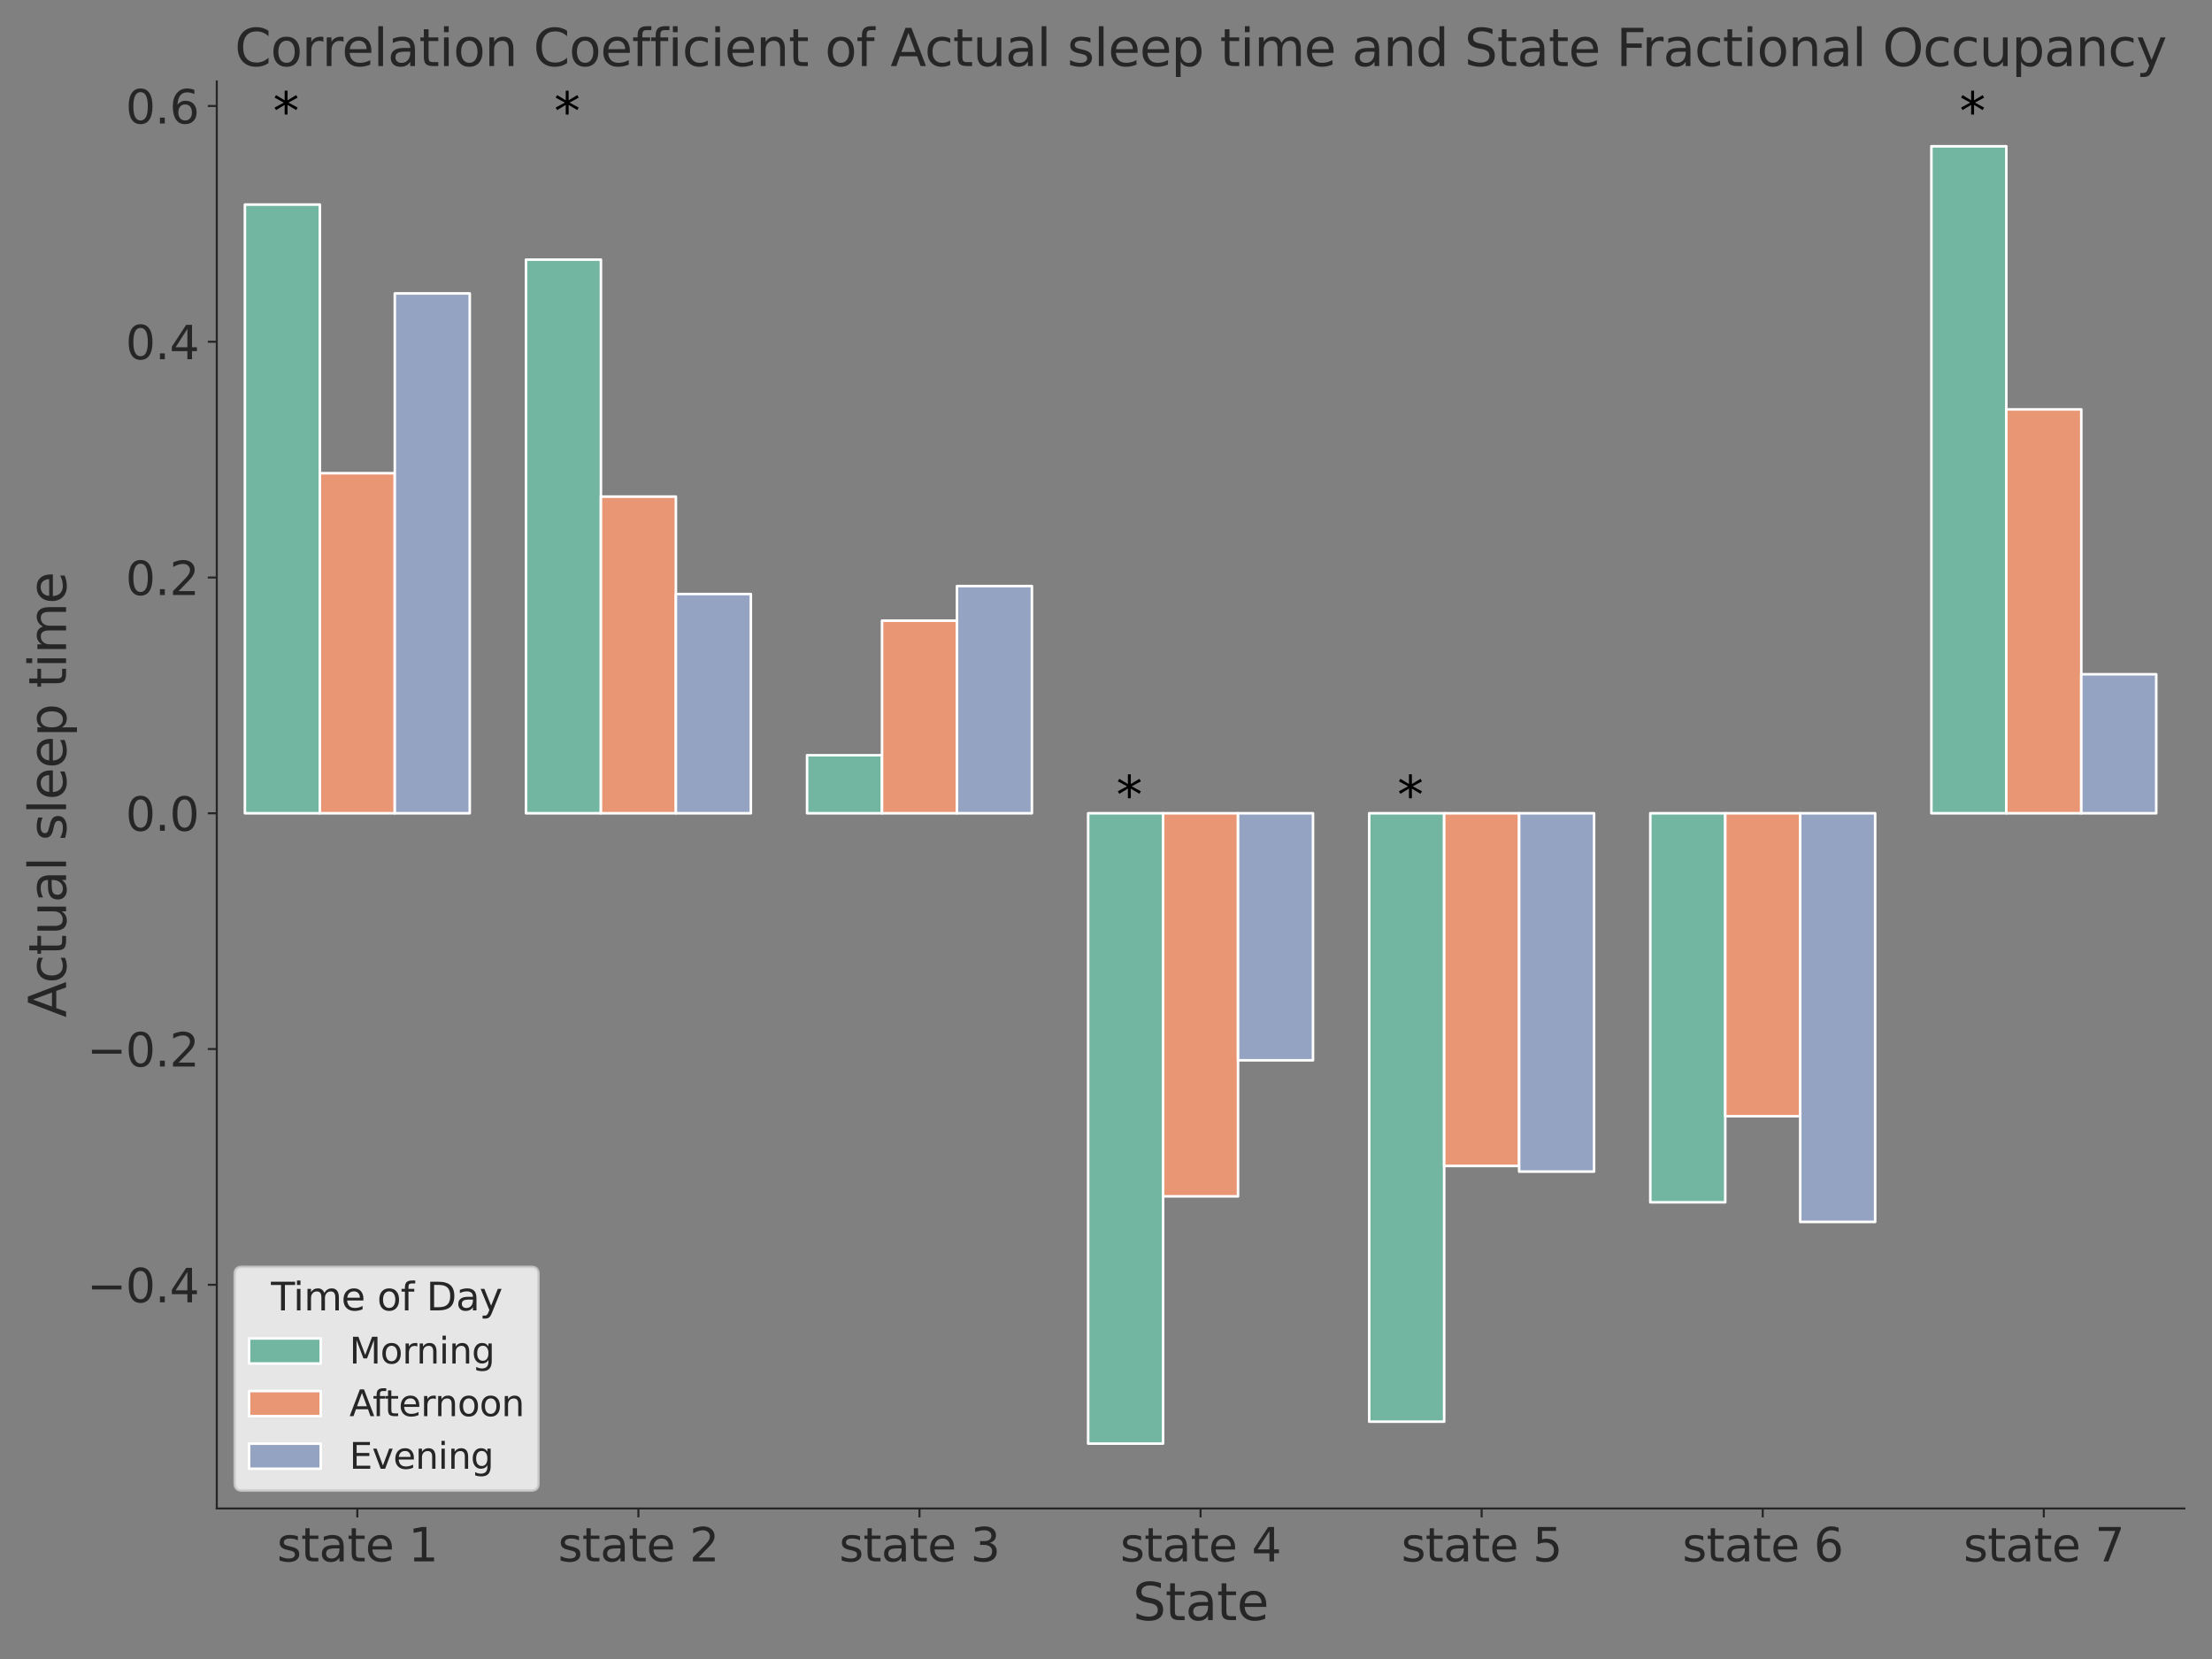 <?xml version="1.0" encoding="utf-8" standalone="no"?>
<!DOCTYPE svg PUBLIC "-//W3C//DTD SVG 1.1//EN"
  "http://www.w3.org/Graphics/SVG/1.1/DTD/svg11.dtd">
<svg xmlns:xlink="http://www.w3.org/1999/xlink" width="864pt" height="648pt" viewBox="0 0 864 648" xmlns="http://www.w3.org/2000/svg" version="1.1">
 <rect x="0" y="0" width="864" height="648" fill="#808080" stroke="none"/>
 <defs>
  <style type="text/css">*{stroke-linejoin: round; stroke-linecap: butt}</style>
 </defs>
 <g id="figure_1">
  <g id="patch_1">
   <path d="M 0 648 
L 864 648 
L 864 0 
L 0 0 
L 0 648 
z
" style="fill: none"/>
  </g>
  <g id="axes_1">
   <g id="patch_2">
    <path d="M 84.675 589.2 
L 853.2 589.2 
L 853.2 31.8 
L 84.675 31.8 
L 84.675 589.2 
z
" style="fill: none"/>
   </g>
   <g id="matplotlib.axis_1">
    <g id="xtick_1">
     <g id="line2d_1">
      <defs>
       <path id="mc55cad9e57" d="M 0 0 
L 0 3.5 
" style="stroke: #262626; stroke-width: 0.8"/>
      </defs>
      <g>
       <use xlink:href="#mc55cad9e57" x="139.57" y="589.2" style="fill: #262626; stroke: #262626; stroke-width: 0.8"/>
      </g>
     </g>
     <g id="text_1">
      <!-- state 1 -->
      <g style="fill: #262626" transform="translate(108.185 609.877)scale(0.18 -0.18)">
       <defs>
        <path id="DejaVuSans-73" d="M 2834 3397 
L 2834 2853 
Q 2591 2978 2328 3040 
Q 2066 3103 1784 3103 
Q 1356 3103 1142 2972 
Q 928 2841 928 2578 
Q 928 2378 1081 2264 
Q 1234 2150 1697 2047 
L 1894 2003 
Q 2506 1872 2764 1633 
Q 3022 1394 3022 966 
Q 3022 478 2636 193 
Q 2250 -91 1575 -91 
Q 1294 -91 989 -36 
Q 684 19 347 128 
L 347 722 
Q 666 556 975 473 
Q 1284 391 1588 391 
Q 1994 391 2212 530 
Q 2431 669 2431 922 
Q 2431 1156 2273 1281 
Q 2116 1406 1581 1522 
L 1381 1569 
Q 847 1681 609 1914 
Q 372 2147 372 2553 
Q 372 3047 722 3315 
Q 1072 3584 1716 3584 
Q 2034 3584 2315 3537 
Q 2597 3491 2834 3397 
z
" transform="scale(0.016)"/>
        <path id="DejaVuSans-74" d="M 1172 4494 
L 1172 3500 
L 2356 3500 
L 2356 3053 
L 1172 3053 
L 1172 1153 
Q 1172 725 1289 603 
Q 1406 481 1766 481 
L 2356 481 
L 2356 0 
L 1766 0 
Q 1100 0 847 248 
Q 594 497 594 1153 
L 594 3053 
L 172 3053 
L 172 3500 
L 594 3500 
L 594 4494 
L 1172 4494 
z
" transform="scale(0.016)"/>
        <path id="DejaVuSans-61" d="M 2194 1759 
Q 1497 1759 1228 1600 
Q 959 1441 959 1056 
Q 959 750 1161 570 
Q 1363 391 1709 391 
Q 2188 391 2477 730 
Q 2766 1069 2766 1631 
L 2766 1759 
L 2194 1759 
z
M 3341 1997 
L 3341 0 
L 2766 0 
L 2766 531 
Q 2569 213 2275 61 
Q 1981 -91 1556 -91 
Q 1019 -91 701 211 
Q 384 513 384 1019 
Q 384 1609 779 1909 
Q 1175 2209 1959 2209 
L 2766 2209 
L 2766 2266 
Q 2766 2663 2505 2880 
Q 2244 3097 1772 3097 
Q 1472 3097 1187 3025 
Q 903 2953 641 2809 
L 641 3341 
Q 956 3463 1253 3523 
Q 1550 3584 1831 3584 
Q 2591 3584 2966 3190 
Q 3341 2797 3341 1997 
z
" transform="scale(0.016)"/>
        <path id="DejaVuSans-65" d="M 3597 1894 
L 3597 1613 
L 953 1613 
Q 991 1019 1311 708 
Q 1631 397 2203 397 
Q 2534 397 2845 478 
Q 3156 559 3463 722 
L 3463 178 
Q 3153 47 2828 -22 
Q 2503 -91 2169 -91 
Q 1331 -91 842 396 
Q 353 884 353 1716 
Q 353 2575 817 3079 
Q 1281 3584 2069 3584 
Q 2775 3584 3186 3129 
Q 3597 2675 3597 1894 
z
M 3022 2063 
Q 3016 2534 2758 2815 
Q 2500 3097 2075 3097 
Q 1594 3097 1305 2825 
Q 1016 2553 972 2059 
L 3022 2063 
z
" transform="scale(0.016)"/>
        <path id="DejaVuSans-20" transform="scale(0.016)"/>
        <path id="DejaVuSans-31" d="M 794 531 
L 1825 531 
L 1825 4091 
L 703 3866 
L 703 4441 
L 1819 4666 
L 2450 4666 
L 2450 531 
L 3481 531 
L 3481 0 
L 794 0 
L 794 531 
z
" transform="scale(0.016)"/>
       </defs>
       <use xlink:href="#DejaVuSans-73"/>
       <use xlink:href="#DejaVuSans-74" x="52.1"/>
       <use xlink:href="#DejaVuSans-61" x="91.309"/>
       <use xlink:href="#DejaVuSans-74" x="152.588"/>
       <use xlink:href="#DejaVuSans-65" x="191.797"/>
       <use xlink:href="#DejaVuSans-20" x="253.32"/>
       <use xlink:href="#DejaVuSans-31" x="285.107"/>
      </g>
     </g>
    </g>
    <g id="xtick_2">
     <g id="line2d_2">
      <g>
       <use xlink:href="#mc55cad9e57" x="249.359" y="589.2" style="fill: #262626; stroke: #262626; stroke-width: 0.8"/>
      </g>
     </g>
     <g id="text_2">
      <!-- state 2 -->
      <g style="fill: #262626" transform="translate(217.974 609.877)scale(0.18 -0.18)">
       <defs>
        <path id="DejaVuSans-32" d="M 1228 531 
L 3431 531 
L 3431 0 
L 469 0 
L 469 531 
Q 828 903 1448 1529 
Q 2069 2156 2228 2338 
Q 2531 2678 2651 2914 
Q 2772 3150 2772 3378 
Q 2772 3750 2511 3984 
Q 2250 4219 1831 4219 
Q 1534 4219 1204 4116 
Q 875 4013 500 3803 
L 500 4441 
Q 881 4594 1212 4672 
Q 1544 4750 1819 4750 
Q 2544 4750 2975 4387 
Q 3406 4025 3406 3419 
Q 3406 3131 3298 2873 
Q 3191 2616 2906 2266 
Q 2828 2175 2409 1742 
Q 1991 1309 1228 531 
z
" transform="scale(0.016)"/>
       </defs>
       <use xlink:href="#DejaVuSans-73"/>
       <use xlink:href="#DejaVuSans-74" x="52.1"/>
       <use xlink:href="#DejaVuSans-61" x="91.309"/>
       <use xlink:href="#DejaVuSans-74" x="152.588"/>
       <use xlink:href="#DejaVuSans-65" x="191.797"/>
       <use xlink:href="#DejaVuSans-20" x="253.32"/>
       <use xlink:href="#DejaVuSans-32" x="285.107"/>
      </g>
     </g>
    </g>
    <g id="xtick_3">
     <g id="line2d_3">
      <g>
       <use xlink:href="#mc55cad9e57" x="359.148" y="589.2" style="fill: #262626; stroke: #262626; stroke-width: 0.8"/>
      </g>
     </g>
     <g id="text_3">
      <!-- state 3 -->
      <g style="fill: #262626" transform="translate(327.764 609.877)scale(0.18 -0.18)">
       <defs>
        <path id="DejaVuSans-33" d="M 2597 2516 
Q 3050 2419 3304 2112 
Q 3559 1806 3559 1356 
Q 3559 666 3084 287 
Q 2609 -91 1734 -91 
Q 1441 -91 1130 -33 
Q 819 25 488 141 
L 488 750 
Q 750 597 1062 519 
Q 1375 441 1716 441 
Q 2309 441 2620 675 
Q 2931 909 2931 1356 
Q 2931 1769 2642 2001 
Q 2353 2234 1838 2234 
L 1294 2234 
L 1294 2753 
L 1863 2753 
Q 2328 2753 2575 2939 
Q 2822 3125 2822 3475 
Q 2822 3834 2567 4026 
Q 2313 4219 1838 4219 
Q 1578 4219 1281 4162 
Q 984 4106 628 3988 
L 628 4550 
Q 988 4650 1302 4700 
Q 1616 4750 1894 4750 
Q 2613 4750 3031 4423 
Q 3450 4097 3450 3541 
Q 3450 3153 3228 2886 
Q 3006 2619 2597 2516 
z
" transform="scale(0.016)"/>
       </defs>
       <use xlink:href="#DejaVuSans-73"/>
       <use xlink:href="#DejaVuSans-74" x="52.1"/>
       <use xlink:href="#DejaVuSans-61" x="91.309"/>
       <use xlink:href="#DejaVuSans-74" x="152.588"/>
       <use xlink:href="#DejaVuSans-65" x="191.797"/>
       <use xlink:href="#DejaVuSans-20" x="253.32"/>
       <use xlink:href="#DejaVuSans-33" x="285.107"/>
      </g>
     </g>
    </g>
    <g id="xtick_4">
     <g id="line2d_4">
      <g>
       <use xlink:href="#mc55cad9e57" x="468.938" y="589.2" style="fill: #262626; stroke: #262626; stroke-width: 0.8"/>
      </g>
     </g>
     <g id="text_4">
      <!-- state 4 -->
      <g style="fill: #262626" transform="translate(437.553 609.877)scale(0.18 -0.18)">
       <defs>
        <path id="DejaVuSans-34" d="M 2419 4116 
L 825 1625 
L 2419 1625 
L 2419 4116 
z
M 2253 4666 
L 3047 4666 
L 3047 1625 
L 3713 1625 
L 3713 1100 
L 3047 1100 
L 3047 0 
L 2419 0 
L 2419 1100 
L 313 1100 
L 313 1709 
L 2253 4666 
z
" transform="scale(0.016)"/>
       </defs>
       <use xlink:href="#DejaVuSans-73"/>
       <use xlink:href="#DejaVuSans-74" x="52.1"/>
       <use xlink:href="#DejaVuSans-61" x="91.309"/>
       <use xlink:href="#DejaVuSans-74" x="152.588"/>
       <use xlink:href="#DejaVuSans-65" x="191.797"/>
       <use xlink:href="#DejaVuSans-20" x="253.32"/>
       <use xlink:href="#DejaVuSans-34" x="285.107"/>
      </g>
     </g>
    </g>
    <g id="xtick_5">
     <g id="line2d_5">
      <g>
       <use xlink:href="#mc55cad9e57" x="578.727" y="589.2" style="fill: #262626; stroke: #262626; stroke-width: 0.8"/>
      </g>
     </g>
     <g id="text_5">
      <!-- state 5 -->
      <g style="fill: #262626" transform="translate(547.342 609.877)scale(0.18 -0.18)">
       <defs>
        <path id="DejaVuSans-35" d="M 691 4666 
L 3169 4666 
L 3169 4134 
L 1269 4134 
L 1269 2991 
Q 1406 3038 1543 3061 
Q 1681 3084 1819 3084 
Q 2600 3084 3056 2656 
Q 3513 2228 3513 1497 
Q 3513 744 3044 326 
Q 2575 -91 1722 -91 
Q 1428 -91 1123 -41 
Q 819 9 494 109 
L 494 744 
Q 775 591 1075 516 
Q 1375 441 1709 441 
Q 2250 441 2565 725 
Q 2881 1009 2881 1497 
Q 2881 1984 2565 2268 
Q 2250 2553 1709 2553 
Q 1456 2553 1204 2497 
Q 953 2441 691 2322 
L 691 4666 
z
" transform="scale(0.016)"/>
       </defs>
       <use xlink:href="#DejaVuSans-73"/>
       <use xlink:href="#DejaVuSans-74" x="52.1"/>
       <use xlink:href="#DejaVuSans-61" x="91.309"/>
       <use xlink:href="#DejaVuSans-74" x="152.588"/>
       <use xlink:href="#DejaVuSans-65" x="191.797"/>
       <use xlink:href="#DejaVuSans-20" x="253.32"/>
       <use xlink:href="#DejaVuSans-35" x="285.107"/>
      </g>
     </g>
    </g>
    <g id="xtick_6">
     <g id="line2d_6">
      <g>
       <use xlink:href="#mc55cad9e57" x="688.516" y="589.2" style="fill: #262626; stroke: #262626; stroke-width: 0.8"/>
      </g>
     </g>
     <g id="text_6">
      <!-- state 6 -->
      <g style="fill: #262626" transform="translate(657.131 609.877)scale(0.18 -0.18)">
       <defs>
        <path id="DejaVuSans-36" d="M 2113 2584 
Q 1688 2584 1439 2293 
Q 1191 2003 1191 1497 
Q 1191 994 1439 701 
Q 1688 409 2113 409 
Q 2538 409 2786 701 
Q 3034 994 3034 1497 
Q 3034 2003 2786 2293 
Q 2538 2584 2113 2584 
z
M 3366 4563 
L 3366 3988 
Q 3128 4100 2886 4159 
Q 2644 4219 2406 4219 
Q 1781 4219 1451 3797 
Q 1122 3375 1075 2522 
Q 1259 2794 1537 2939 
Q 1816 3084 2150 3084 
Q 2853 3084 3261 2657 
Q 3669 2231 3669 1497 
Q 3669 778 3244 343 
Q 2819 -91 2113 -91 
Q 1303 -91 875 529 
Q 447 1150 447 2328 
Q 447 3434 972 4092 
Q 1497 4750 2381 4750 
Q 2619 4750 2861 4703 
Q 3103 4656 3366 4563 
z
" transform="scale(0.016)"/>
       </defs>
       <use xlink:href="#DejaVuSans-73"/>
       <use xlink:href="#DejaVuSans-74" x="52.1"/>
       <use xlink:href="#DejaVuSans-61" x="91.309"/>
       <use xlink:href="#DejaVuSans-74" x="152.588"/>
       <use xlink:href="#DejaVuSans-65" x="191.797"/>
       <use xlink:href="#DejaVuSans-20" x="253.32"/>
       <use xlink:href="#DejaVuSans-36" x="285.107"/>
      </g>
     </g>
    </g>
    <g id="xtick_7">
     <g id="line2d_7">
      <g>
       <use xlink:href="#mc55cad9e57" x="798.305" y="589.2" style="fill: #262626; stroke: #262626; stroke-width: 0.8"/>
      </g>
     </g>
     <g id="text_7">
      <!-- state 7 -->
      <g style="fill: #262626" transform="translate(766.921 609.877)scale(0.18 -0.18)">
       <defs>
        <path id="DejaVuSans-37" d="M 525 4666 
L 3525 4666 
L 3525 4397 
L 1831 0 
L 1172 0 
L 2766 4134 
L 525 4134 
L 525 4666 
z
" transform="scale(0.016)"/>
       </defs>
       <use xlink:href="#DejaVuSans-73"/>
       <use xlink:href="#DejaVuSans-74" x="52.1"/>
       <use xlink:href="#DejaVuSans-61" x="91.309"/>
       <use xlink:href="#DejaVuSans-74" x="152.588"/>
       <use xlink:href="#DejaVuSans-65" x="191.797"/>
       <use xlink:href="#DejaVuSans-20" x="253.32"/>
       <use xlink:href="#DejaVuSans-37" x="285.107"/>
      </g>
     </g>
    </g>
    <g id="text_8">
     <!-- State -->
     <g style="fill: #262626" transform="translate(442.467 632.817)scale(0.2 -0.2)">
      <defs>
       <path id="DejaVuSans-53" d="M 3425 4513 
L 3425 3897 
Q 3066 4069 2747 4153 
Q 2428 4238 2131 4238 
Q 1616 4238 1336 4038 
Q 1056 3838 1056 3469 
Q 1056 3159 1242 3001 
Q 1428 2844 1947 2747 
L 2328 2669 
Q 3034 2534 3370 2195 
Q 3706 1856 3706 1288 
Q 3706 609 3251 259 
Q 2797 -91 1919 -91 
Q 1588 -91 1214 -16 
Q 841 59 441 206 
L 441 856 
Q 825 641 1194 531 
Q 1563 422 1919 422 
Q 2459 422 2753 634 
Q 3047 847 3047 1241 
Q 3047 1584 2836 1778 
Q 2625 1972 2144 2069 
L 1759 2144 
Q 1053 2284 737 2584 
Q 422 2884 422 3419 
Q 422 4038 858 4394 
Q 1294 4750 2059 4750 
Q 2388 4750 2728 4690 
Q 3069 4631 3425 4513 
z
" transform="scale(0.016)"/>
      </defs>
      <use xlink:href="#DejaVuSans-53"/>
      <use xlink:href="#DejaVuSans-74" x="63.477"/>
      <use xlink:href="#DejaVuSans-61" x="102.686"/>
      <use xlink:href="#DejaVuSans-74" x="163.965"/>
      <use xlink:href="#DejaVuSans-65" x="203.174"/>
     </g>
    </g>
   </g>
   <g id="matplotlib.axis_2">
    <g id="ytick_1">
     <g id="line2d_8">
      <defs>
       <path id="me8924ff703" d="M 0 0 
L -3.5 0 
" style="stroke: #262626; stroke-width: 0.8"/>
      </defs>
      <g>
       <use xlink:href="#me8924ff703" x="84.675" y="501.832" style="fill: #262626; stroke: #262626; stroke-width: 0.8"/>
      </g>
     </g>
     <g id="text_9">
      <!-- −0.4 -->
      <g style="fill: #262626" transform="translate(33.966 508.67)scale(0.18 -0.18)">
       <defs>
        <path id="DejaVuSans-2212" d="M 678 2272 
L 4684 2272 
L 4684 1741 
L 678 1741 
L 678 2272 
z
" transform="scale(0.016)"/>
        <path id="DejaVuSans-30" d="M 2034 4250 
Q 1547 4250 1301 3770 
Q 1056 3291 1056 2328 
Q 1056 1369 1301 889 
Q 1547 409 2034 409 
Q 2525 409 2770 889 
Q 3016 1369 3016 2328 
Q 3016 3291 2770 3770 
Q 2525 4250 2034 4250 
z
M 2034 4750 
Q 2819 4750 3233 4129 
Q 3647 3509 3647 2328 
Q 3647 1150 3233 529 
Q 2819 -91 2034 -91 
Q 1250 -91 836 529 
Q 422 1150 422 2328 
Q 422 3509 836 4129 
Q 1250 4750 2034 4750 
z
" transform="scale(0.016)"/>
        <path id="DejaVuSans-2e" d="M 684 794 
L 1344 794 
L 1344 0 
L 684 0 
L 684 794 
z
" transform="scale(0.016)"/>
       </defs>
       <use xlink:href="#DejaVuSans-2212"/>
       <use xlink:href="#DejaVuSans-30" x="83.789"/>
       <use xlink:href="#DejaVuSans-2e" x="147.412"/>
       <use xlink:href="#DejaVuSans-34" x="179.199"/>
      </g>
     </g>
    </g>
    <g id="ytick_2">
     <g id="line2d_9">
      <g>
       <use xlink:href="#me8924ff703" x="84.675" y="409.744" style="fill: #262626; stroke: #262626; stroke-width: 0.8"/>
      </g>
     </g>
     <g id="text_10">
      <!-- −0.2 -->
      <g style="fill: #262626" transform="translate(33.966 416.583)scale(0.18 -0.18)">
       <use xlink:href="#DejaVuSans-2212"/>
       <use xlink:href="#DejaVuSans-30" x="83.789"/>
       <use xlink:href="#DejaVuSans-2e" x="147.412"/>
       <use xlink:href="#DejaVuSans-32" x="179.199"/>
      </g>
     </g>
    </g>
    <g id="ytick_3">
     <g id="line2d_10">
      <g>
       <use xlink:href="#me8924ff703" x="84.675" y="317.657" style="fill: #262626; stroke: #262626; stroke-width: 0.8"/>
      </g>
     </g>
     <g id="text_11">
      <!-- 0.0 -->
      <g style="fill: #262626" transform="translate(49.049 324.496)scale(0.18 -0.18)">
       <use xlink:href="#DejaVuSans-30"/>
       <use xlink:href="#DejaVuSans-2e" x="63.623"/>
       <use xlink:href="#DejaVuSans-30" x="95.41"/>
      </g>
     </g>
    </g>
    <g id="ytick_4">
     <g id="line2d_11">
      <g>
       <use xlink:href="#me8924ff703" x="84.675" y="225.569" style="fill: #262626; stroke: #262626; stroke-width: 0.8"/>
      </g>
     </g>
     <g id="text_12">
      <!-- 0.2 -->
      <g style="fill: #262626" transform="translate(49.049 232.408)scale(0.18 -0.18)">
       <use xlink:href="#DejaVuSans-30"/>
       <use xlink:href="#DejaVuSans-2e" x="63.623"/>
       <use xlink:href="#DejaVuSans-32" x="95.41"/>
      </g>
     </g>
    </g>
    <g id="ytick_5">
     <g id="line2d_12">
      <g>
       <use xlink:href="#me8924ff703" x="84.675" y="133.482" style="fill: #262626; stroke: #262626; stroke-width: 0.8"/>
      </g>
     </g>
     <g id="text_13">
      <!-- 0.4 -->
      <g style="fill: #262626" transform="translate(49.049 140.321)scale(0.18 -0.18)">
       <use xlink:href="#DejaVuSans-30"/>
       <use xlink:href="#DejaVuSans-2e" x="63.623"/>
       <use xlink:href="#DejaVuSans-34" x="95.41"/>
      </g>
     </g>
    </g>
    <g id="ytick_6">
     <g id="line2d_13">
      <g>
       <use xlink:href="#me8924ff703" x="84.675" y="41.395" style="fill: #262626; stroke: #262626; stroke-width: 0.8"/>
      </g>
     </g>
     <g id="text_14">
      <!-- 0.6 -->
      <g style="fill: #262626" transform="translate(49.049 48.233)scale(0.18 -0.18)">
       <use xlink:href="#DejaVuSans-30"/>
       <use xlink:href="#DejaVuSans-2e" x="63.623"/>
       <use xlink:href="#DejaVuSans-36" x="95.41"/>
      </g>
     </g>
    </g>
    <g id="text_15">
     <!-- Actual sleep time -->
     <g style="fill: #262626" transform="translate(25.807 397.419)rotate(-90)scale(0.2 -0.2)">
      <defs>
       <path id="DejaVuSans-41" d="M 2188 4044 
L 1331 1722 
L 3047 1722 
L 2188 4044 
z
M 1831 4666 
L 2547 4666 
L 4325 0 
L 3669 0 
L 3244 1197 
L 1141 1197 
L 716 0 
L 50 0 
L 1831 4666 
z
" transform="scale(0.016)"/>
       <path id="DejaVuSans-63" d="M 3122 3366 
L 3122 2828 
Q 2878 2963 2633 3030 
Q 2388 3097 2138 3097 
Q 1578 3097 1268 2742 
Q 959 2388 959 1747 
Q 959 1106 1268 751 
Q 1578 397 2138 397 
Q 2388 397 2633 464 
Q 2878 531 3122 666 
L 3122 134 
Q 2881 22 2623 -34 
Q 2366 -91 2075 -91 
Q 1284 -91 818 406 
Q 353 903 353 1747 
Q 353 2603 823 3093 
Q 1294 3584 2113 3584 
Q 2378 3584 2631 3529 
Q 2884 3475 3122 3366 
z
" transform="scale(0.016)"/>
       <path id="DejaVuSans-75" d="M 544 1381 
L 544 3500 
L 1119 3500 
L 1119 1403 
Q 1119 906 1312 657 
Q 1506 409 1894 409 
Q 2359 409 2629 706 
Q 2900 1003 2900 1516 
L 2900 3500 
L 3475 3500 
L 3475 0 
L 2900 0 
L 2900 538 
Q 2691 219 2414 64 
Q 2138 -91 1772 -91 
Q 1169 -91 856 284 
Q 544 659 544 1381 
z
M 1991 3584 
L 1991 3584 
z
" transform="scale(0.016)"/>
       <path id="DejaVuSans-6c" d="M 603 4863 
L 1178 4863 
L 1178 0 
L 603 0 
L 603 4863 
z
" transform="scale(0.016)"/>
       <path id="DejaVuSans-70" d="M 1159 525 
L 1159 -1331 
L 581 -1331 
L 581 3500 
L 1159 3500 
L 1159 2969 
Q 1341 3281 1617 3432 
Q 1894 3584 2278 3584 
Q 2916 3584 3314 3078 
Q 3713 2572 3713 1747 
Q 3713 922 3314 415 
Q 2916 -91 2278 -91 
Q 1894 -91 1617 61 
Q 1341 213 1159 525 
z
M 3116 1747 
Q 3116 2381 2855 2742 
Q 2594 3103 2138 3103 
Q 1681 3103 1420 2742 
Q 1159 2381 1159 1747 
Q 1159 1113 1420 752 
Q 1681 391 2138 391 
Q 2594 391 2855 752 
Q 3116 1113 3116 1747 
z
" transform="scale(0.016)"/>
       <path id="DejaVuSans-69" d="M 603 3500 
L 1178 3500 
L 1178 0 
L 603 0 
L 603 3500 
z
M 603 4863 
L 1178 4863 
L 1178 4134 
L 603 4134 
L 603 4863 
z
" transform="scale(0.016)"/>
       <path id="DejaVuSans-6d" d="M 3328 2828 
Q 3544 3216 3844 3400 
Q 4144 3584 4550 3584 
Q 5097 3584 5394 3201 
Q 5691 2819 5691 2113 
L 5691 0 
L 5113 0 
L 5113 2094 
Q 5113 2597 4934 2840 
Q 4756 3084 4391 3084 
Q 3944 3084 3684 2787 
Q 3425 2491 3425 1978 
L 3425 0 
L 2847 0 
L 2847 2094 
Q 2847 2600 2669 2842 
Q 2491 3084 2119 3084 
Q 1678 3084 1418 2786 
Q 1159 2488 1159 1978 
L 1159 0 
L 581 0 
L 581 3500 
L 1159 3500 
L 1159 2956 
Q 1356 3278 1631 3431 
Q 1906 3584 2284 3584 
Q 2666 3584 2933 3390 
Q 3200 3197 3328 2828 
z
" transform="scale(0.016)"/>
      </defs>
      <use xlink:href="#DejaVuSans-41"/>
      <use xlink:href="#DejaVuSans-63" x="66.658"/>
      <use xlink:href="#DejaVuSans-74" x="121.639"/>
      <use xlink:href="#DejaVuSans-75" x="160.848"/>
      <use xlink:href="#DejaVuSans-61" x="224.227"/>
      <use xlink:href="#DejaVuSans-6c" x="285.506"/>
      <use xlink:href="#DejaVuSans-20" x="313.289"/>
      <use xlink:href="#DejaVuSans-73" x="345.076"/>
      <use xlink:href="#DejaVuSans-6c" x="397.176"/>
      <use xlink:href="#DejaVuSans-65" x="424.959"/>
      <use xlink:href="#DejaVuSans-65" x="486.482"/>
      <use xlink:href="#DejaVuSans-70" x="548.006"/>
      <use xlink:href="#DejaVuSans-20" x="611.482"/>
      <use xlink:href="#DejaVuSans-74" x="643.27"/>
      <use xlink:href="#DejaVuSans-69" x="682.479"/>
      <use xlink:href="#DejaVuSans-6d" x="710.262"/>
      <use xlink:href="#DejaVuSans-65" x="807.674"/>
     </g>
    </g>
   </g>
   <g id="patch_3">
    <path d="M 95.654 317.657 
L 124.931 317.657 
L 124.931 79.905 
L 95.654 79.905 
z
" clip-path="url(#p721afc8734)" style="fill: #72b6a1; stroke: #ffffff; stroke-linejoin: miter"/>
   </g>
   <g id="patch_4">
    <path d="M 205.443 317.657 
L 234.72 317.657 
L 234.72 101.41 
L 205.443 101.41 
z
" clip-path="url(#p721afc8734)" style="fill: #72b6a1; stroke: #ffffff; stroke-linejoin: miter"/>
   </g>
   <g id="patch_5">
    <path d="M 315.233 317.657 
L 344.51 317.657 
L 344.51 294.994 
L 315.233 294.994 
z
" clip-path="url(#p721afc8734)" style="fill: #72b6a1; stroke: #ffffff; stroke-linejoin: miter"/>
   </g>
   <g id="patch_6">
    <path d="M 425.022 317.657 
L 454.299 317.657 
L 454.299 563.864 
L 425.022 563.864 
z
" clip-path="url(#p721afc8734)" style="fill: #72b6a1; stroke: #ffffff; stroke-linejoin: miter"/>
   </g>
   <g id="patch_7">
    <path d="M 534.811 317.657 
L 564.088 317.657 
L 564.088 555.303 
L 534.811 555.303 
z
" clip-path="url(#p721afc8734)" style="fill: #72b6a1; stroke: #ffffff; stroke-linejoin: miter"/>
   </g>
   <g id="patch_8">
    <path d="M 644.6 317.657 
L 673.878 317.657 
L 673.878 469.613 
L 644.6 469.613 
z
" clip-path="url(#p721afc8734)" style="fill: #72b6a1; stroke: #ffffff; stroke-linejoin: miter"/>
   </g>
   <g id="patch_9">
    <path d="M 754.39 317.657 
L 783.667 317.657 
L 783.667 57.136 
L 754.39 57.136 
z
" clip-path="url(#p721afc8734)" style="fill: #72b6a1; stroke: #ffffff; stroke-linejoin: miter"/>
   </g>
   <g id="patch_10">
    <path d="M 124.931 317.657 
L 154.208 317.657 
L 154.208 184.826 
L 124.931 184.826 
z
" clip-path="url(#p721afc8734)" style="fill: #e99675; stroke: #ffffff; stroke-linejoin: miter"/>
   </g>
   <g id="patch_11">
    <path d="M 234.72 317.657 
L 263.998 317.657 
L 263.998 193.976 
L 234.72 193.976 
z
" clip-path="url(#p721afc8734)" style="fill: #e99675; stroke: #ffffff; stroke-linejoin: miter"/>
   </g>
   <g id="patch_12">
    <path d="M 344.51 317.657 
L 373.787 317.657 
L 373.787 242.425 
L 344.51 242.425 
z
" clip-path="url(#p721afc8734)" style="fill: #e99675; stroke: #ffffff; stroke-linejoin: miter"/>
   </g>
   <g id="patch_13">
    <path d="M 454.299 317.657 
L 483.576 317.657 
L 483.576 467.283 
L 454.299 467.283 
z
" clip-path="url(#p721afc8734)" style="fill: #e99675; stroke: #ffffff; stroke-linejoin: miter"/>
   </g>
   <g id="patch_14">
    <path d="M 564.088 317.657 
L 593.365 317.657 
L 593.365 455.411 
L 564.088 455.411 
z
" clip-path="url(#p721afc8734)" style="fill: #e99675; stroke: #ffffff; stroke-linejoin: miter"/>
   </g>
   <g id="patch_15">
    <path d="M 673.878 317.657 
L 703.155 317.657 
L 703.155 435.999 
L 673.878 435.999 
z
" clip-path="url(#p721afc8734)" style="fill: #e99675; stroke: #ffffff; stroke-linejoin: miter"/>
   </g>
   <g id="patch_16">
    <path d="M 783.667 317.657 
L 812.944 317.657 
L 812.944 159.905 
L 783.667 159.905 
z
" clip-path="url(#p721afc8734)" style="fill: #e99675; stroke: #ffffff; stroke-linejoin: miter"/>
   </g>
   <g id="patch_17">
    <path d="M 154.208 317.657 
L 183.485 317.657 
L 183.485 114.604 
L 154.208 114.604 
z
" clip-path="url(#p721afc8734)" style="fill: #95a3c3; stroke: #ffffff; stroke-linejoin: miter"/>
   </g>
   <g id="patch_18">
    <path d="M 263.998 317.657 
L 293.275 317.657 
L 293.275 232.021 
L 263.998 232.021 
z
" clip-path="url(#p721afc8734)" style="fill: #95a3c3; stroke: #ffffff; stroke-linejoin: miter"/>
   </g>
   <g id="patch_19">
    <path d="M 373.787 317.657 
L 403.064 317.657 
L 403.064 228.914 
L 373.787 228.914 
z
" clip-path="url(#p721afc8734)" style="fill: #95a3c3; stroke: #ffffff; stroke-linejoin: miter"/>
   </g>
   <g id="patch_20">
    <path d="M 483.576 317.657 
L 512.853 317.657 
L 512.853 414.158 
L 483.576 414.158 
z
" clip-path="url(#p721afc8734)" style="fill: #95a3c3; stroke: #ffffff; stroke-linejoin: miter"/>
   </g>
   <g id="patch_21">
    <path d="M 593.365 317.657 
L 622.643 317.657 
L 622.643 457.621 
L 593.365 457.621 
z
" clip-path="url(#p721afc8734)" style="fill: #95a3c3; stroke: #ffffff; stroke-linejoin: miter"/>
   </g>
   <g id="patch_22">
    <path d="M 703.155 317.657 
L 732.432 317.657 
L 732.432 477.278 
L 703.155 477.278 
z
" clip-path="url(#p721afc8734)" style="fill: #95a3c3; stroke: #ffffff; stroke-linejoin: miter"/>
   </g>
   <g id="patch_23">
    <path d="M 812.944 317.657 
L 842.221 317.657 
L 842.221 263.361 
L 812.944 263.361 
z
" clip-path="url(#p721afc8734)" style="fill: #95a3c3; stroke: #ffffff; stroke-linejoin: miter"/>
   </g>
   <g id="line2d_14">
    <path clip-path="url(#p721afc8734)" style="fill: none; stroke: #424242; stroke-width: 2.7; stroke-linecap: round"/>
   </g>
   <g id="line2d_15">
    <path clip-path="url(#p721afc8734)" style="fill: none; stroke: #424242; stroke-width: 2.7; stroke-linecap: round"/>
   </g>
   <g id="line2d_16">
    <path clip-path="url(#p721afc8734)" style="fill: none; stroke: #424242; stroke-width: 2.7; stroke-linecap: round"/>
   </g>
   <g id="line2d_17">
    <path clip-path="url(#p721afc8734)" style="fill: none; stroke: #424242; stroke-width: 2.7; stroke-linecap: round"/>
   </g>
   <g id="line2d_18">
    <path clip-path="url(#p721afc8734)" style="fill: none; stroke: #424242; stroke-width: 2.7; stroke-linecap: round"/>
   </g>
   <g id="line2d_19">
    <path clip-path="url(#p721afc8734)" style="fill: none; stroke: #424242; stroke-width: 2.7; stroke-linecap: round"/>
   </g>
   <g id="line2d_20">
    <path clip-path="url(#p721afc8734)" style="fill: none; stroke: #424242; stroke-width: 2.7; stroke-linecap: round"/>
   </g>
   <g id="line2d_21">
    <path clip-path="url(#p721afc8734)" style="fill: none; stroke: #424242; stroke-width: 2.7; stroke-linecap: round"/>
   </g>
   <g id="line2d_22">
    <path clip-path="url(#p721afc8734)" style="fill: none; stroke: #424242; stroke-width: 2.7; stroke-linecap: round"/>
   </g>
   <g id="line2d_23">
    <path clip-path="url(#p721afc8734)" style="fill: none; stroke: #424242; stroke-width: 2.7; stroke-linecap: round"/>
   </g>
   <g id="line2d_24">
    <path clip-path="url(#p721afc8734)" style="fill: none; stroke: #424242; stroke-width: 2.7; stroke-linecap: round"/>
   </g>
   <g id="line2d_25">
    <path clip-path="url(#p721afc8734)" style="fill: none; stroke: #424242; stroke-width: 2.7; stroke-linecap: round"/>
   </g>
   <g id="line2d_26">
    <path clip-path="url(#p721afc8734)" style="fill: none; stroke: #424242; stroke-width: 2.7; stroke-linecap: round"/>
   </g>
   <g id="line2d_27">
    <path clip-path="url(#p721afc8734)" style="fill: none; stroke: #424242; stroke-width: 2.7; stroke-linecap: round"/>
   </g>
   <g id="line2d_28">
    <path clip-path="url(#p721afc8734)" style="fill: none; stroke: #424242; stroke-width: 2.7; stroke-linecap: round"/>
   </g>
   <g id="line2d_29">
    <path clip-path="url(#p721afc8734)" style="fill: none; stroke: #424242; stroke-width: 2.7; stroke-linecap: round"/>
   </g>
   <g id="line2d_30">
    <path clip-path="url(#p721afc8734)" style="fill: none; stroke: #424242; stroke-width: 2.7; stroke-linecap: round"/>
   </g>
   <g id="line2d_31">
    <path clip-path="url(#p721afc8734)" style="fill: none; stroke: #424242; stroke-width: 2.7; stroke-linecap: round"/>
   </g>
   <g id="line2d_32">
    <path clip-path="url(#p721afc8734)" style="fill: none; stroke: #424242; stroke-width: 2.7; stroke-linecap: round"/>
   </g>
   <g id="line2d_33">
    <path clip-path="url(#p721afc8734)" style="fill: none; stroke: #424242; stroke-width: 2.7; stroke-linecap: round"/>
   </g>
   <g id="line2d_34">
    <path clip-path="url(#p721afc8734)" style="fill: none; stroke: #424242; stroke-width: 2.7; stroke-linecap: round"/>
   </g>
   <g id="patch_24">
    <path d="M 84.675 589.2 
L 84.675 31.8 
" style="fill: none; stroke: #262626; stroke-width: 0.8; stroke-linejoin: miter; stroke-linecap: square"/>
   </g>
   <g id="patch_25">
    <path d="M 853.2 589.2 
L 853.2 31.8 
" style="fill: none"/>
   </g>
   <g id="patch_26">
    <path d="M 84.675 589.2 
L 853.2 589.2 
" style="fill: none; stroke: #262626; stroke-width: 0.8; stroke-linejoin: miter; stroke-linecap: square"/>
   </g>
   <g id="patch_27">
    <path d="M 84.675 31.8 
L 853.2 31.8 
" style="fill: none"/>
   </g>
   <g id="text_16">
    <!-- * -->
    <g transform="translate(106.633 50.603)scale(0.2 -0.2)">
     <defs>
      <path id="DejaVuSans-2a" d="M 3009 3897 
L 1888 3291 
L 3009 2681 
L 2828 2375 
L 1778 3009 
L 1778 1831 
L 1422 1831 
L 1422 3009 
L 372 2375 
L 191 2681 
L 1313 3291 
L 191 3897 
L 372 4206 
L 1422 3572 
L 1422 4750 
L 1778 4750 
L 1778 3572 
L 2828 4206 
L 3009 3897 
z
" transform="scale(0.016)"/>
     </defs>
     <use xlink:href="#DejaVuSans-2a"/>
    </g>
   </g>
   <g id="text_17">
    <!-- * -->
    <g transform="translate(216.422 50.603)scale(0.2 -0.2)">
     <use xlink:href="#DejaVuSans-2a"/>
    </g>
   </g>
   <g id="text_18">
    <!-- * -->
    <g transform="translate(765.369 50.603)scale(0.2 -0.2)">
     <use xlink:href="#DejaVuSans-2a"/>
    </g>
   </g>
   <g id="text_19">
    <!-- * -->
    <g transform="translate(436.001 317.657)scale(0.2 -0.2)">
     <use xlink:href="#DejaVuSans-2a"/>
    </g>
   </g>
   <g id="text_20">
    <!-- * -->
    <g transform="translate(545.79 317.657)scale(0.2 -0.2)">
     <use xlink:href="#DejaVuSans-2a"/>
    </g>
   </g>
   <g id="text_21">
    <!-- Correlation Coefficient of Actual sleep time and State Fractional Occupancy -->
    <g style="fill: #262626" transform="translate(91.688 25.8)scale(0.2 -0.2)">
     <defs>
      <path id="DejaVuSans-43" d="M 4122 4306 
L 4122 3641 
Q 3803 3938 3442 4084 
Q 3081 4231 2675 4231 
Q 1875 4231 1450 3742 
Q 1025 3253 1025 2328 
Q 1025 1406 1450 917 
Q 1875 428 2675 428 
Q 3081 428 3442 575 
Q 3803 722 4122 1019 
L 4122 359 
Q 3791 134 3420 21 
Q 3050 -91 2638 -91 
Q 1578 -91 968 557 
Q 359 1206 359 2328 
Q 359 3453 968 4101 
Q 1578 4750 2638 4750 
Q 3056 4750 3426 4639 
Q 3797 4528 4122 4306 
z
" transform="scale(0.016)"/>
      <path id="DejaVuSans-6f" d="M 1959 3097 
Q 1497 3097 1228 2736 
Q 959 2375 959 1747 
Q 959 1119 1226 758 
Q 1494 397 1959 397 
Q 2419 397 2687 759 
Q 2956 1122 2956 1747 
Q 2956 2369 2687 2733 
Q 2419 3097 1959 3097 
z
M 1959 3584 
Q 2709 3584 3137 3096 
Q 3566 2609 3566 1747 
Q 3566 888 3137 398 
Q 2709 -91 1959 -91 
Q 1206 -91 779 398 
Q 353 888 353 1747 
Q 353 2609 779 3096 
Q 1206 3584 1959 3584 
z
" transform="scale(0.016)"/>
      <path id="DejaVuSans-72" d="M 2631 2963 
Q 2534 3019 2420 3045 
Q 2306 3072 2169 3072 
Q 1681 3072 1420 2755 
Q 1159 2438 1159 1844 
L 1159 0 
L 581 0 
L 581 3500 
L 1159 3500 
L 1159 2956 
Q 1341 3275 1631 3429 
Q 1922 3584 2338 3584 
Q 2397 3584 2469 3576 
Q 2541 3569 2628 3553 
L 2631 2963 
z
" transform="scale(0.016)"/>
      <path id="DejaVuSans-6e" d="M 3513 2113 
L 3513 0 
L 2938 0 
L 2938 2094 
Q 2938 2591 2744 2837 
Q 2550 3084 2163 3084 
Q 1697 3084 1428 2787 
Q 1159 2491 1159 1978 
L 1159 0 
L 581 0 
L 581 3500 
L 1159 3500 
L 1159 2956 
Q 1366 3272 1645 3428 
Q 1925 3584 2291 3584 
Q 2894 3584 3203 3211 
Q 3513 2838 3513 2113 
z
" transform="scale(0.016)"/>
      <path id="DejaVuSans-66" d="M 2375 4863 
L 2375 4384 
L 1825 4384 
Q 1516 4384 1395 4259 
Q 1275 4134 1275 3809 
L 1275 3500 
L 2222 3500 
L 2222 3053 
L 1275 3053 
L 1275 0 
L 697 0 
L 697 3053 
L 147 3053 
L 147 3500 
L 697 3500 
L 697 3744 
Q 697 4328 969 4595 
Q 1241 4863 1831 4863 
L 2375 4863 
z
" transform="scale(0.016)"/>
      <path id="DejaVuSans-64" d="M 2906 2969 
L 2906 4863 
L 3481 4863 
L 3481 0 
L 2906 0 
L 2906 525 
Q 2725 213 2448 61 
Q 2172 -91 1784 -91 
Q 1150 -91 751 415 
Q 353 922 353 1747 
Q 353 2572 751 3078 
Q 1150 3584 1784 3584 
Q 2172 3584 2448 3432 
Q 2725 3281 2906 2969 
z
M 947 1747 
Q 947 1113 1208 752 
Q 1469 391 1925 391 
Q 2381 391 2643 752 
Q 2906 1113 2906 1747 
Q 2906 2381 2643 2742 
Q 2381 3103 1925 3103 
Q 1469 3103 1208 2742 
Q 947 2381 947 1747 
z
" transform="scale(0.016)"/>
      <path id="DejaVuSans-46" d="M 628 4666 
L 3309 4666 
L 3309 4134 
L 1259 4134 
L 1259 2759 
L 3109 2759 
L 3109 2228 
L 1259 2228 
L 1259 0 
L 628 0 
L 628 4666 
z
" transform="scale(0.016)"/>
      <path id="DejaVuSans-4f" d="M 2522 4238 
Q 1834 4238 1429 3725 
Q 1025 3213 1025 2328 
Q 1025 1447 1429 934 
Q 1834 422 2522 422 
Q 3209 422 3611 934 
Q 4013 1447 4013 2328 
Q 4013 3213 3611 3725 
Q 3209 4238 2522 4238 
z
M 2522 4750 
Q 3503 4750 4090 4092 
Q 4678 3434 4678 2328 
Q 4678 1225 4090 567 
Q 3503 -91 2522 -91 
Q 1538 -91 948 565 
Q 359 1222 359 2328 
Q 359 3434 948 4092 
Q 1538 4750 2522 4750 
z
" transform="scale(0.016)"/>
      <path id="DejaVuSans-79" d="M 2059 -325 
Q 1816 -950 1584 -1140 
Q 1353 -1331 966 -1331 
L 506 -1331 
L 506 -850 
L 844 -850 
Q 1081 -850 1212 -737 
Q 1344 -625 1503 -206 
L 1606 56 
L 191 3500 
L 800 3500 
L 1894 763 
L 2988 3500 
L 3597 3500 
L 2059 -325 
z
" transform="scale(0.016)"/>
     </defs>
     <use xlink:href="#DejaVuSans-43"/>
     <use xlink:href="#DejaVuSans-6f" x="69.824"/>
     <use xlink:href="#DejaVuSans-72" x="131.006"/>
     <use xlink:href="#DejaVuSans-72" x="170.369"/>
     <use xlink:href="#DejaVuSans-65" x="209.232"/>
     <use xlink:href="#DejaVuSans-6c" x="270.756"/>
     <use xlink:href="#DejaVuSans-61" x="298.539"/>
     <use xlink:href="#DejaVuSans-74" x="359.818"/>
     <use xlink:href="#DejaVuSans-69" x="399.027"/>
     <use xlink:href="#DejaVuSans-6f" x="426.811"/>
     <use xlink:href="#DejaVuSans-6e" x="487.992"/>
     <use xlink:href="#DejaVuSans-20" x="551.371"/>
     <use xlink:href="#DejaVuSans-43" x="583.158"/>
     <use xlink:href="#DejaVuSans-6f" x="652.982"/>
     <use xlink:href="#DejaVuSans-65" x="714.164"/>
     <use xlink:href="#DejaVuSans-66" x="775.688"/>
     <use xlink:href="#DejaVuSans-66" x="810.893"/>
     <use xlink:href="#DejaVuSans-69" x="846.098"/>
     <use xlink:href="#DejaVuSans-63" x="873.881"/>
     <use xlink:href="#DejaVuSans-69" x="928.861"/>
     <use xlink:href="#DejaVuSans-65" x="956.645"/>
     <use xlink:href="#DejaVuSans-6e" x="1018.168"/>
     <use xlink:href="#DejaVuSans-74" x="1081.547"/>
     <use xlink:href="#DejaVuSans-20" x="1120.756"/>
     <use xlink:href="#DejaVuSans-6f" x="1152.543"/>
     <use xlink:href="#DejaVuSans-66" x="1213.725"/>
     <use xlink:href="#DejaVuSans-20" x="1248.93"/>
     <use xlink:href="#DejaVuSans-41" x="1280.717"/>
     <use xlink:href="#DejaVuSans-63" x="1347.375"/>
     <use xlink:href="#DejaVuSans-74" x="1402.355"/>
     <use xlink:href="#DejaVuSans-75" x="1441.564"/>
     <use xlink:href="#DejaVuSans-61" x="1504.943"/>
     <use xlink:href="#DejaVuSans-6c" x="1566.223"/>
     <use xlink:href="#DejaVuSans-20" x="1594.006"/>
     <use xlink:href="#DejaVuSans-73" x="1625.793"/>
     <use xlink:href="#DejaVuSans-6c" x="1677.893"/>
     <use xlink:href="#DejaVuSans-65" x="1705.676"/>
     <use xlink:href="#DejaVuSans-65" x="1767.199"/>
     <use xlink:href="#DejaVuSans-70" x="1828.723"/>
     <use xlink:href="#DejaVuSans-20" x="1892.199"/>
     <use xlink:href="#DejaVuSans-74" x="1923.986"/>
     <use xlink:href="#DejaVuSans-69" x="1963.195"/>
     <use xlink:href="#DejaVuSans-6d" x="1990.979"/>
     <use xlink:href="#DejaVuSans-65" x="2088.391"/>
     <use xlink:href="#DejaVuSans-20" x="2149.914"/>
     <use xlink:href="#DejaVuSans-61" x="2181.701"/>
     <use xlink:href="#DejaVuSans-6e" x="2242.98"/>
     <use xlink:href="#DejaVuSans-64" x="2306.359"/>
     <use xlink:href="#DejaVuSans-20" x="2369.836"/>
     <use xlink:href="#DejaVuSans-53" x="2401.623"/>
     <use xlink:href="#DejaVuSans-74" x="2465.1"/>
     <use xlink:href="#DejaVuSans-61" x="2504.309"/>
     <use xlink:href="#DejaVuSans-74" x="2565.588"/>
     <use xlink:href="#DejaVuSans-65" x="2604.797"/>
     <use xlink:href="#DejaVuSans-20" x="2666.32"/>
     <use xlink:href="#DejaVuSans-46" x="2698.107"/>
     <use xlink:href="#DejaVuSans-72" x="2748.377"/>
     <use xlink:href="#DejaVuSans-61" x="2789.49"/>
     <use xlink:href="#DejaVuSans-63" x="2850.77"/>
     <use xlink:href="#DejaVuSans-74" x="2905.75"/>
     <use xlink:href="#DejaVuSans-69" x="2944.959"/>
     <use xlink:href="#DejaVuSans-6f" x="2972.742"/>
     <use xlink:href="#DejaVuSans-6e" x="3033.924"/>
     <use xlink:href="#DejaVuSans-61" x="3097.303"/>
     <use xlink:href="#DejaVuSans-6c" x="3158.582"/>
     <use xlink:href="#DejaVuSans-20" x="3186.365"/>
     <use xlink:href="#DejaVuSans-4f" x="3218.152"/>
     <use xlink:href="#DejaVuSans-63" x="3296.863"/>
     <use xlink:href="#DejaVuSans-63" x="3351.844"/>
     <use xlink:href="#DejaVuSans-75" x="3406.824"/>
     <use xlink:href="#DejaVuSans-70" x="3470.203"/>
     <use xlink:href="#DejaVuSans-61" x="3533.68"/>
     <use xlink:href="#DejaVuSans-6e" x="3594.959"/>
     <use xlink:href="#DejaVuSans-63" x="3658.338"/>
     <use xlink:href="#DejaVuSans-79" x="3713.318"/>
    </g>
   </g>
   <g id="legend_1">
    <g id="patch_28">
     <path d="M 94.475 582.2 
L 207.518 582.2 
Q 210.318 582.2 210.318 579.4 
L 210.318 497.635 
Q 210.318 494.835 207.518 494.835 
L 94.475 494.835 
Q 91.675 494.835 91.675 497.635 
L 91.675 579.4 
Q 91.675 582.2 94.475 582.2 
z
" style="fill: #ffffff; opacity: 0.8; stroke: #cccccc; stroke-linejoin: miter"/>
    </g>
    <g id="text_22">
     <!-- Time of Day -->
     <g style="fill: #262626" transform="translate(105.84 511.832)scale(0.15 -0.15)">
      <defs>
       <path id="DejaVuSans-54" d="M -19 4666 
L 3928 4666 
L 3928 4134 
L 2272 4134 
L 2272 0 
L 1638 0 
L 1638 4134 
L -19 4134 
L -19 4666 
z
" transform="scale(0.016)"/>
       <path id="DejaVuSans-44" d="M 1259 4147 
L 1259 519 
L 2022 519 
Q 2988 519 3436 956 
Q 3884 1394 3884 2338 
Q 3884 3275 3436 3711 
Q 2988 4147 2022 4147 
L 1259 4147 
z
M 628 4666 
L 1925 4666 
Q 3281 4666 3915 4102 
Q 4550 3538 4550 2338 
Q 4550 1131 3912 565 
Q 3275 0 1925 0 
L 628 0 
L 628 4666 
z
" transform="scale(0.016)"/>
      </defs>
      <use xlink:href="#DejaVuSans-54"/>
      <use xlink:href="#DejaVuSans-69" x="57.959"/>
      <use xlink:href="#DejaVuSans-6d" x="85.742"/>
      <use xlink:href="#DejaVuSans-65" x="183.154"/>
      <use xlink:href="#DejaVuSans-20" x="244.678"/>
      <use xlink:href="#DejaVuSans-6f" x="276.465"/>
      <use xlink:href="#DejaVuSans-66" x="337.646"/>
      <use xlink:href="#DejaVuSans-20" x="372.852"/>
      <use xlink:href="#DejaVuSans-44" x="404.639"/>
      <use xlink:href="#DejaVuSans-61" x="481.641"/>
      <use xlink:href="#DejaVuSans-79" x="542.92"/>
     </g>
    </g>
    <g id="patch_29">
     <path d="M 97.275 532.59 
L 125.275 532.59 
L 125.275 522.79 
L 97.275 522.79 
z
" style="fill: #72b6a1; stroke: #ffffff; stroke-linejoin: miter"/>
    </g>
    <g id="text_23">
     <!-- Morning -->
     <g style="fill: #262626" transform="translate(136.475 532.59)scale(0.14 -0.14)">
      <defs>
       <path id="DejaVuSans-4d" d="M 628 4666 
L 1569 4666 
L 2759 1491 
L 3956 4666 
L 4897 4666 
L 4897 0 
L 4281 0 
L 4281 4097 
L 3078 897 
L 2444 897 
L 1241 4097 
L 1241 0 
L 628 0 
L 628 4666 
z
" transform="scale(0.016)"/>
       <path id="DejaVuSans-67" d="M 2906 1791 
Q 2906 2416 2648 2759 
Q 2391 3103 1925 3103 
Q 1463 3103 1205 2759 
Q 947 2416 947 1791 
Q 947 1169 1205 825 
Q 1463 481 1925 481 
Q 2391 481 2648 825 
Q 2906 1169 2906 1791 
z
M 3481 434 
Q 3481 -459 3084 -895 
Q 2688 -1331 1869 -1331 
Q 1566 -1331 1297 -1286 
Q 1028 -1241 775 -1147 
L 775 -588 
Q 1028 -725 1275 -790 
Q 1522 -856 1778 -856 
Q 2344 -856 2625 -561 
Q 2906 -266 2906 331 
L 2906 616 
Q 2728 306 2450 153 
Q 2172 0 1784 0 
Q 1141 0 747 490 
Q 353 981 353 1791 
Q 353 2603 747 3093 
Q 1141 3584 1784 3584 
Q 2172 3584 2450 3431 
Q 2728 3278 2906 2969 
L 2906 3500 
L 3481 3500 
L 3481 434 
z
" transform="scale(0.016)"/>
      </defs>
      <use xlink:href="#DejaVuSans-4d"/>
      <use xlink:href="#DejaVuSans-6f" x="86.279"/>
      <use xlink:href="#DejaVuSans-72" x="147.461"/>
      <use xlink:href="#DejaVuSans-6e" x="186.824"/>
      <use xlink:href="#DejaVuSans-69" x="250.203"/>
      <use xlink:href="#DejaVuSans-6e" x="277.986"/>
      <use xlink:href="#DejaVuSans-67" x="341.365"/>
     </g>
    </g>
    <g id="patch_30">
     <path d="M 97.275 553.139 
L 125.275 553.139 
L 125.275 543.339 
L 97.275 543.339 
z
" style="fill: #e99675; stroke: #ffffff; stroke-linejoin: miter"/>
    </g>
    <g id="text_24">
     <!-- Afternoon -->
     <g style="fill: #262626" transform="translate(136.475 553.139)scale(0.14 -0.14)">
      <use xlink:href="#DejaVuSans-41"/>
      <use xlink:href="#DejaVuSans-66" x="64.783"/>
      <use xlink:href="#DejaVuSans-74" x="98.238"/>
      <use xlink:href="#DejaVuSans-65" x="137.447"/>
      <use xlink:href="#DejaVuSans-72" x="198.971"/>
      <use xlink:href="#DejaVuSans-6e" x="238.334"/>
      <use xlink:href="#DejaVuSans-6f" x="301.713"/>
      <use xlink:href="#DejaVuSans-6f" x="362.895"/>
      <use xlink:href="#DejaVuSans-6e" x="424.076"/>
     </g>
    </g>
    <g id="patch_31">
     <path d="M 97.275 573.688 
L 125.275 573.688 
L 125.275 563.888 
L 97.275 563.888 
z
" style="fill: #95a3c3; stroke: #ffffff; stroke-linejoin: miter"/>
    </g>
    <g id="text_25">
     <!-- Evening -->
     <g style="fill: #262626" transform="translate(136.475 573.688)scale(0.14 -0.14)">
      <defs>
       <path id="DejaVuSans-45" d="M 628 4666 
L 3578 4666 
L 3578 4134 
L 1259 4134 
L 1259 2753 
L 3481 2753 
L 3481 2222 
L 1259 2222 
L 1259 531 
L 3634 531 
L 3634 0 
L 628 0 
L 628 4666 
z
" transform="scale(0.016)"/>
       <path id="DejaVuSans-76" d="M 191 3500 
L 800 3500 
L 1894 563 
L 2988 3500 
L 3597 3500 
L 2284 0 
L 1503 0 
L 191 3500 
z
" transform="scale(0.016)"/>
      </defs>
      <use xlink:href="#DejaVuSans-45"/>
      <use xlink:href="#DejaVuSans-76" x="63.184"/>
      <use xlink:href="#DejaVuSans-65" x="122.363"/>
      <use xlink:href="#DejaVuSans-6e" x="183.887"/>
      <use xlink:href="#DejaVuSans-69" x="247.266"/>
      <use xlink:href="#DejaVuSans-6e" x="275.049"/>
      <use xlink:href="#DejaVuSans-67" x="338.428"/>
     </g>
    </g>
   </g>
  </g>
 </g>
 <defs>
  <clipPath id="p721afc8734">
   <rect x="84.675" y="31.8" width="768.525" height="557.4"/>
  </clipPath>
 </defs>
</svg>
